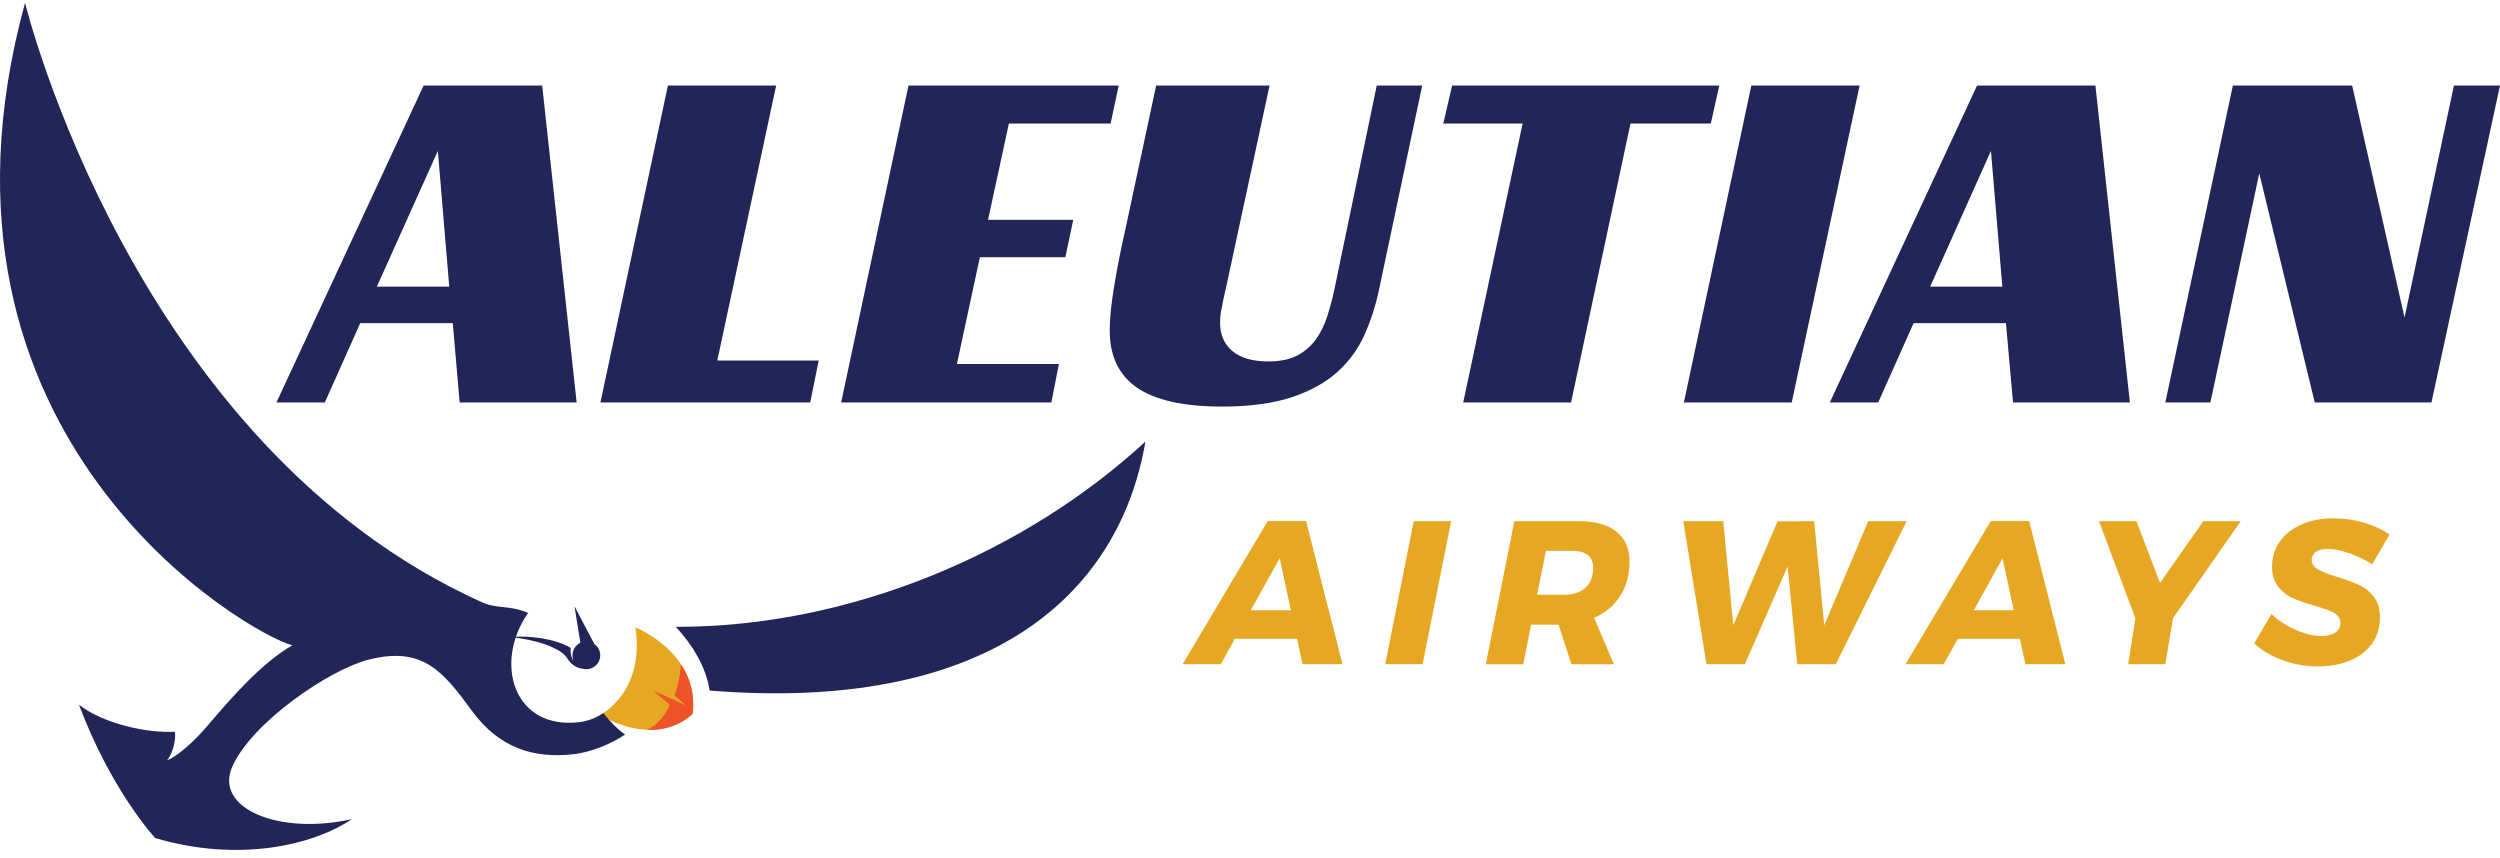 <svg width="274" height="94" viewBox="0 0 274 94" fill="none" xmlns="http://www.w3.org/2000/svg">
<g clip-path="url(#clip0_4336_4265)">
<path fill-rule="evenodd" clip-rule="evenodd" d="M69.644 68.766C69.644 68.766 76.68 71.528 75.921 78.213C75.921 78.213 72.384 82.115 65.757 78.367C65.757 78.367 70.718 75.926 69.637 68.766H69.644Z" fill="#E6A823"/>
<path fill-rule="evenodd" clip-rule="evenodd" d="M2.746 0.311C2.746 0.311 14.546 48.79 52.861 66.026C54.52 66.757 55.733 66.282 57.888 67.173C54.089 72.566 56.23 80.011 63.5 79.149C64.406 79.039 65.312 78.696 66.13 78.155C66.992 79.236 67.686 79.923 68.504 80.508C67.014 81.523 64.705 82.495 62.659 82.685C58.56 83.094 54.761 82.079 51.7 77.877C48.507 73.501 46.264 70.797 40.353 72.31C36.034 73.435 27.625 79.171 25.469 84C23.416 88.574 30.518 91.57 38.562 89.78C34.244 92.695 26.046 94.529 17.008 91.847C17.008 91.847 12.201 86.689 8.657 77.242C11.419 79.375 16.227 80.369 19.164 80.201C19.339 81.304 18.755 82.897 18.302 83.328C19.405 82.941 21.385 81.172 22.788 79.485C25.33 76.511 28.655 72.668 32.045 70.724C27.552 69.628 -10.377 48.184 2.746 0.311ZM74.065 68.7C93.222 68.744 112.358 60.546 125.539 48.396C122.565 65.763 107.697 78.104 77.776 75.685C77.367 72.989 75.811 70.593 74.065 68.693V68.7Z" fill="#212558"/>
<path d="M62.74 71.835C62.74 71.225 63.094 70.693 63.609 70.446L62.959 66.435L65.142 70.587C65.531 70.866 65.787 71.321 65.787 71.835C65.787 72.682 65.1 73.347 64.252 73.347C64.112 73.347 63.978 73.329 63.85 73.295C63.184 73.225 62.568 72.816 62.141 72.112C61.512 71.075 58.904 70.103 55.908 69.826C57.998 69.606 60.935 70.023 62.55 71.009C62.499 71.576 62.582 72.053 62.877 72.472C62.789 72.279 62.74 72.063 62.74 71.835Z" fill="#212558"/>
<path fill-rule="evenodd" clip-rule="evenodd" d="M74.627 72.799C74.584 73.618 74.372 75.086 73.941 76.146C73.875 76.299 74.591 76.708 75.102 77.293C75.102 77.293 72.728 76.146 71.654 75.758C71.654 75.758 73.035 76.884 73.4 77.249C73.378 77.337 73.334 77.468 73.246 77.614C72.947 78.264 72.121 79.426 70.916 79.989C74.196 80.12 75.921 78.221 75.921 78.221C76.176 76.021 75.577 74.253 74.671 72.872L74.627 72.807V72.799Z" fill="#EE5228"/>
<path d="M142.761 72.799L142.154 70.016H135.337L133.803 72.799H129.616L138.939 57.112H143.148L147.137 72.799H142.761ZM137.083 66.888H141.482L140.254 61.189L137.083 66.888Z" fill="#E6A823"/>
<path d="M159.047 57.12L155.92 72.799H151.821L154.948 57.12H159.047Z" fill="#E6A823"/>
<path d="M178.599 61.54C178.599 62.965 178.278 64.214 177.583 65.296C176.911 66.355 175.969 67.173 174.712 67.714L176.889 72.807H172.228L170.825 68.466H167.807L166.945 72.807H162.846L165.973 57.12H173.031C174.822 57.12 176.202 57.507 177.152 58.267C178.124 59.041 178.599 60.144 178.599 61.547V61.54ZM168.458 65.186H171.417C172.41 65.186 173.207 64.93 173.769 64.411C174.332 63.893 174.61 63.162 174.61 62.234C174.61 61.628 174.434 61.175 174.047 60.853C173.66 60.532 173.119 60.378 172.41 60.378H169.437L168.465 65.186H168.458Z" fill="#E6A823"/>
<path d="M204.764 57.12H208.972L201.205 72.799H196.975L195.923 62.081L191.239 72.799H187.031L184.488 57.12H188.865L189.968 68.532L194.819 57.141L198.831 57.12L199.934 68.532L204.764 57.12Z" fill="#E6A823"/>
<path d="M221.985 72.799L221.379 70.016H214.584L213.027 72.799H208.841L218.186 57.112H222.394L226.362 72.799H221.985ZM216.33 66.888H220.706L219.479 61.189L216.33 66.888Z" fill="#E6A823"/>
<path d="M245.585 57.12L238.162 67.751L237.321 72.799H233.244L234.041 67.772L230.051 57.12H234.15L236.737 63.893L241.486 57.12H245.585Z" fill="#E6A823"/>
<path d="M255.814 56.812C256.917 56.812 258.013 56.966 259.095 57.287C260.176 57.609 261.104 58.04 261.9 58.581L260.001 61.839C259.226 61.364 258.386 60.955 257.48 60.634C256.552 60.312 255.778 60.159 255.127 60.159C254.609 60.159 254.199 60.247 253.878 60.437C253.578 60.634 253.403 60.911 253.359 61.299C253.359 61.774 253.578 62.139 254.009 62.38C254.44 62.636 255.149 62.921 256.121 63.22C257.093 63.52 257.889 63.805 258.539 64.104C259.168 64.382 259.701 64.813 260.154 65.398C260.607 65.982 260.841 66.713 260.841 67.641C260.841 68.788 260.541 69.774 259.935 70.6C259.329 71.396 258.51 72.025 257.473 72.434C256.435 72.843 255.295 73.04 254.046 73.04C252.731 73.04 251.459 72.821 250.203 72.368C248.975 71.915 247.916 71.309 247.054 70.512L248.953 67.297C249.662 67.984 250.553 68.569 251.584 69.022C252.621 69.475 253.549 69.709 254.389 69.709C255.062 69.709 255.551 69.577 255.946 69.343C256.311 69.087 256.508 68.715 256.508 68.24C256.508 67.918 256.377 67.633 256.143 67.422C255.909 67.202 255.602 67.034 255.259 66.903C254.893 66.771 254.375 66.603 253.703 66.384C252.731 66.128 251.934 65.843 251.306 65.566C250.678 65.288 250.144 64.857 249.691 64.316C249.26 63.754 249.019 63.023 249.019 62.139C249.019 61.058 249.297 60.13 249.881 59.333C250.444 58.537 251.24 57.908 252.256 57.477C253.271 57.024 254.455 56.805 255.814 56.805V56.812Z" fill="#E6A823"/>
<path d="M50.377 44.107L49.624 35.412H39.483L35.603 44.107H30.299L46.432 9.371H59.423L63.2 44.107H50.377ZM41.295 31.422H49.237L47.988 16.539L41.302 31.422H41.295Z" fill="#212558"/>
<path d="M73.203 9.371H85.068L78.617 39.511H89.73L88.802 44.107H65.808L73.203 9.371Z" fill="#212558"/>
<path d="M99.572 9.371H122.609L121.725 13.536H110.575L108.289 24.087H117.626L116.764 28.186H107.397L104.876 39.898H116.055L115.23 44.107H92.192L99.572 9.371Z" fill="#212558"/>
<path d="M134.329 31.7C134.132 32.496 134.007 33.191 133.898 33.768C133.766 34.352 133.722 34.915 133.722 35.404C133.722 36.676 134.175 37.713 135.059 38.466C135.965 39.24 137.281 39.613 139.027 39.613C140.298 39.613 141.358 39.394 142.176 38.963C142.994 38.532 143.667 37.947 144.207 37.217C144.726 36.486 145.157 35.638 145.457 34.696C145.756 33.746 146.041 32.752 146.253 31.7L150.893 9.371H155.876L151.126 31.81C150.761 33.556 150.22 35.2 149.534 36.727C148.847 38.261 147.853 39.62 146.56 40.782C145.267 41.944 143.586 42.872 141.555 43.544C139.502 44.216 136.959 44.56 133.942 44.56C129.755 44.56 126.65 43.873 124.64 42.507C122.631 41.126 121.623 39.036 121.623 36.186C121.623 34.915 121.798 33.271 122.12 31.313C122.441 29.347 122.872 27.214 123.391 24.905L126.715 9.371H139.144L134.336 31.7H134.329Z" fill="#212558"/>
<path d="M187.506 13.536H178.701L172.191 44.107H160.369L166.879 13.536H158.185L159.156 9.371H188.434L187.506 13.536Z" fill="#212558"/>
<path d="M196.376 44.107H184.554L191.948 9.371H203.814L196.376 44.107Z" fill="#212558"/>
<path d="M220.626 44.107L219.851 35.412H209.732L205.852 44.107H200.548L216.688 9.371H229.657L233.434 44.107H220.626ZM211.537 31.422H219.457L218.207 16.539L211.544 31.422H211.537Z" fill="#212558"/>
<path d="M266.489 44.107H253.695L247.616 18.994L242.261 44.107H237.321L244.723 9.371H257.794L263.537 34.805L268.951 9.371H274L266.489 44.107Z" fill="#212558"/>
</g>
<defs>
<clipPath id="clip0_4336_4265">
<rect width="274" height="92.84" fill="white" transform="translate(0 0.311)"/>
</clipPath>
</defs>
</svg>
